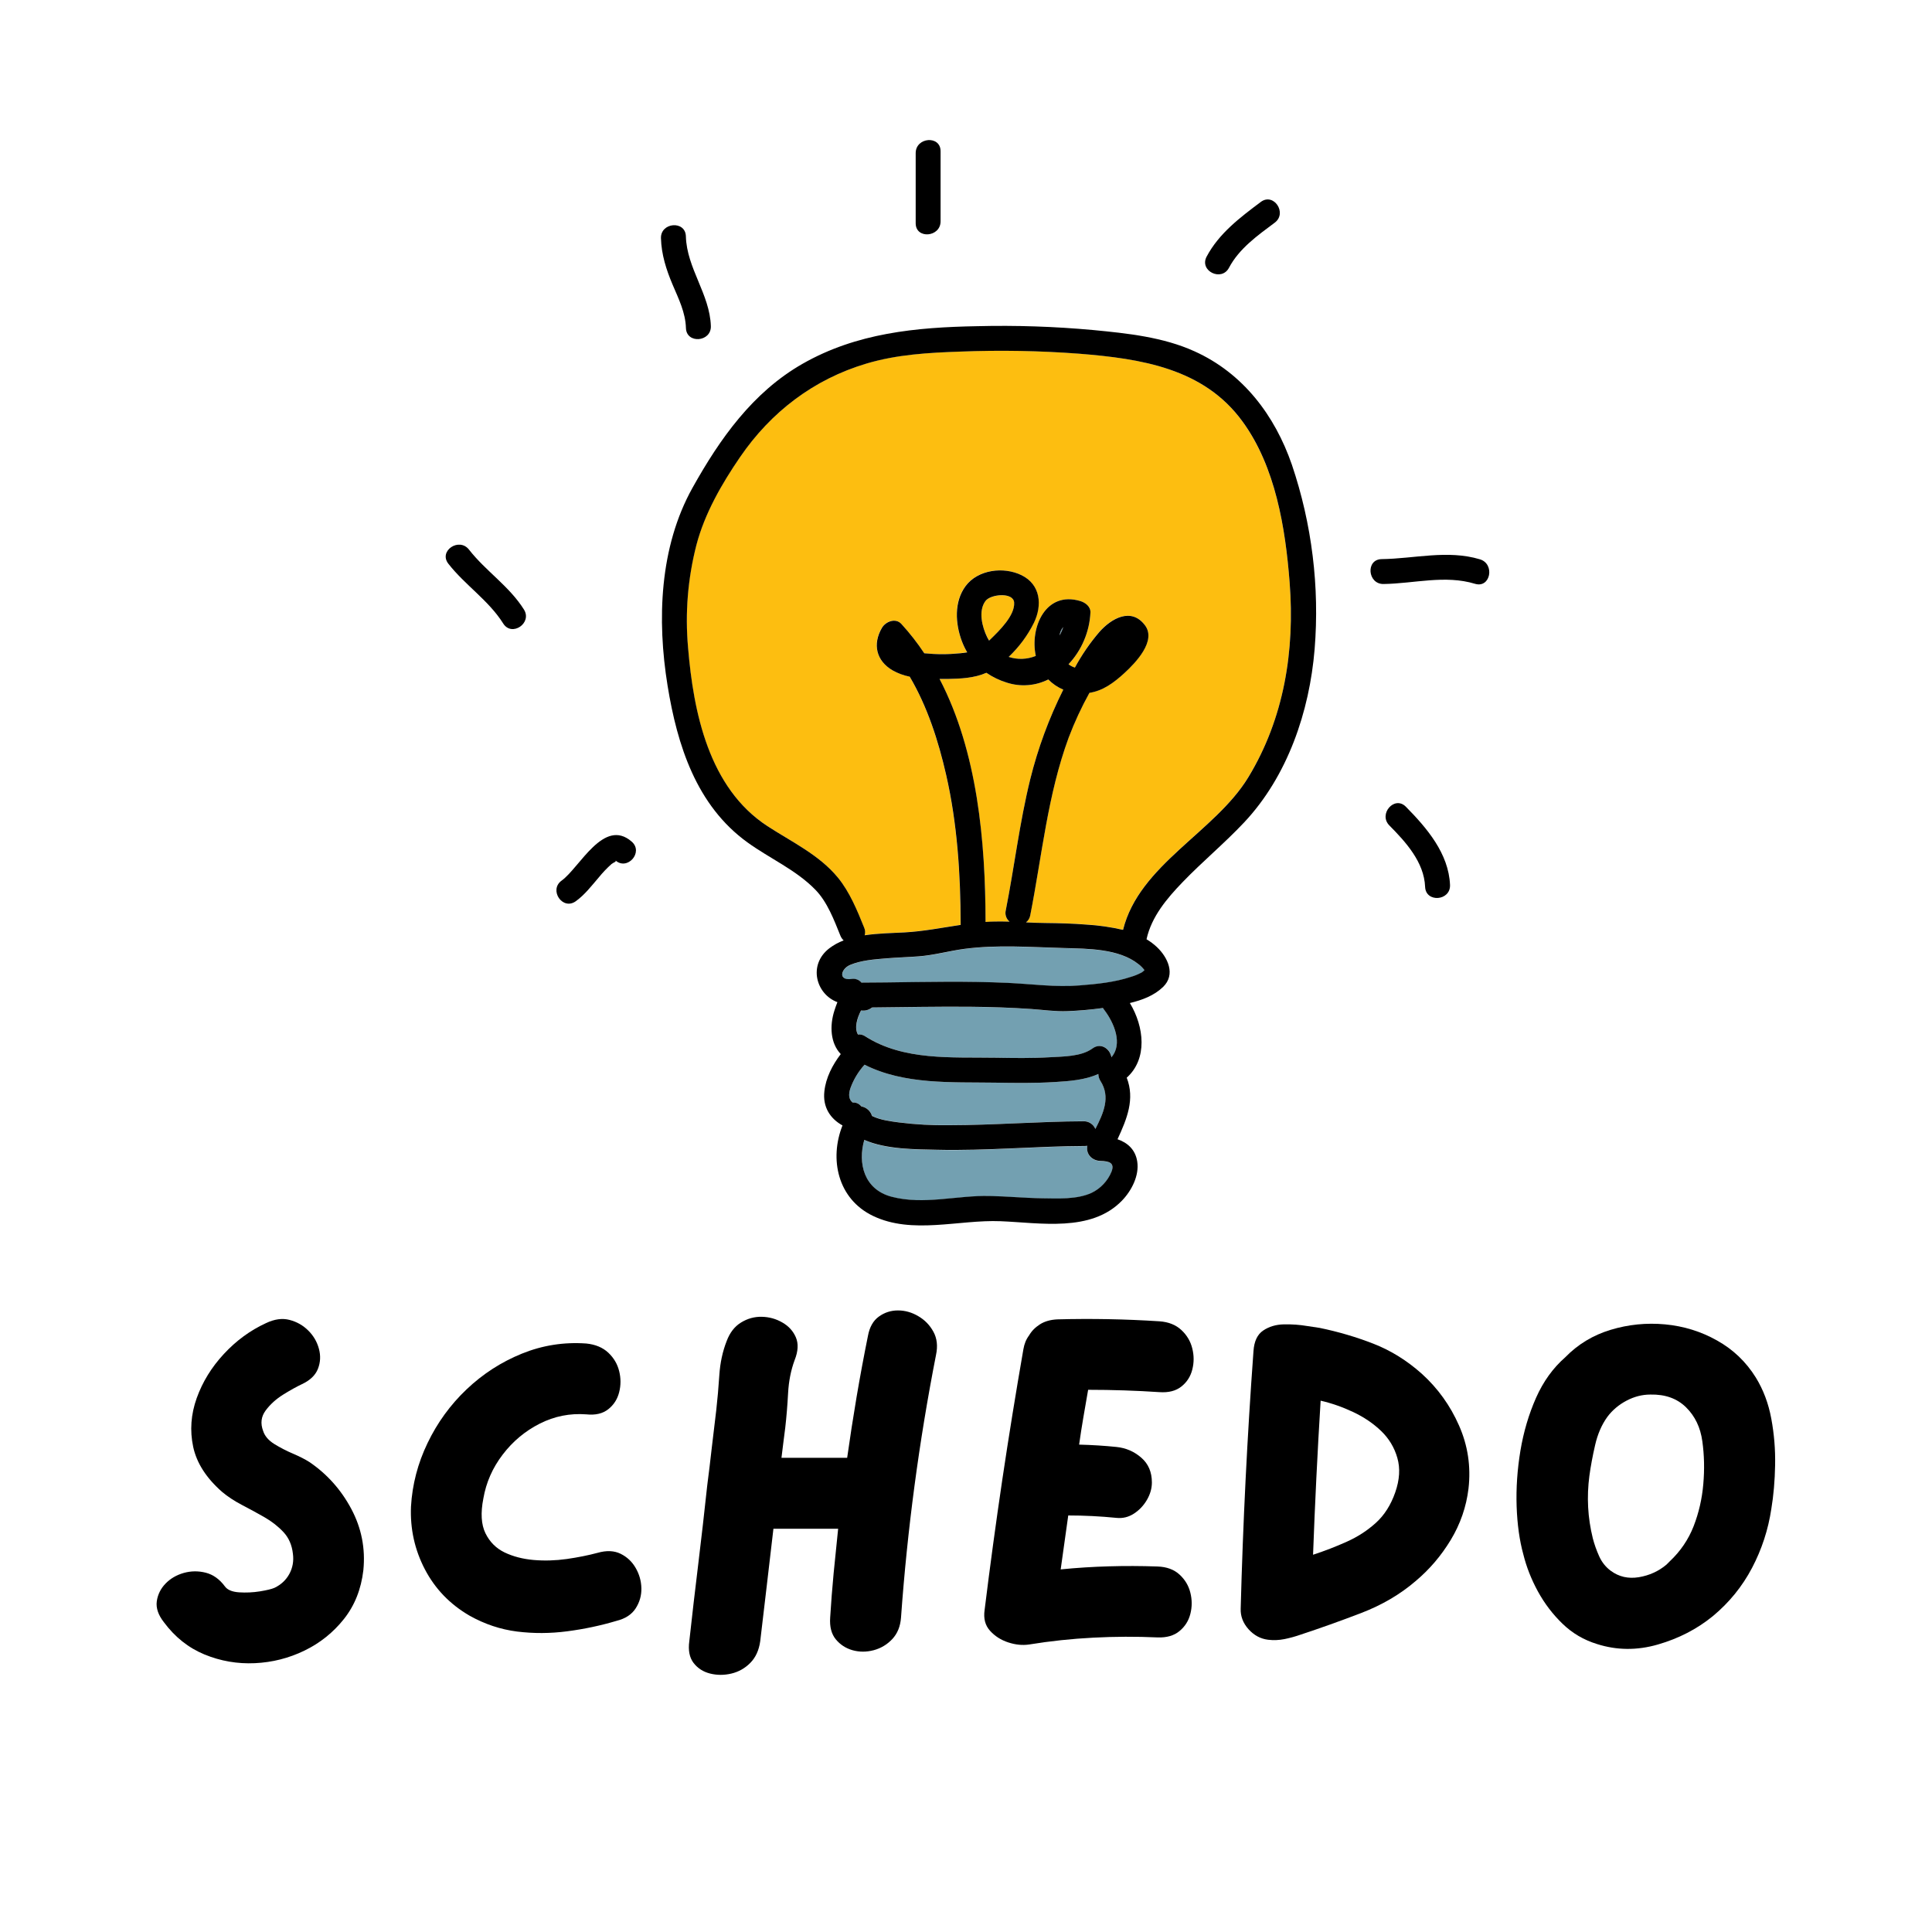 <svg xmlns="http://www.w3.org/2000/svg" xmlns:xlink="http://www.w3.org/1999/xlink" width="500" zoomAndPan="magnify" viewBox="0 0 375 375" height="500" preserveAspectRatio="xMidYMid meet" version="1.0"><defs><g/></defs><path fill="#000000" d="M 287.25 108.562 C 280.977 106.676 274.551 108.438 268.168 108.527 C 265.047 108.574 265.445 113.402 268.547 113.355 C 274.48 113.27 280.484 111.543 286.312 113.32 C 289.316 114.219 290.211 109.445 287.25 108.562 Z M 287.25 108.562 " fill-opacity="1" fill-rule="nonzero"/><path fill="#000000" d="M 272.875 156.582 C 270.672 154.355 267.492 158.012 269.672 160.215 C 272.875 163.449 276.422 167.348 276.613 172.137 C 276.738 175.258 281.57 174.883 281.449 171.766 C 281.188 165.668 276.969 160.73 272.875 156.582 Z M 272.875 156.582 " fill-opacity="1" fill-rule="nonzero"/><path fill="#73a0b1" d="M 222.133 188.324 L 222.133 188.301 C 221.812 187.879 221.441 187.508 221.02 187.188 C 217.219 184.133 211.125 184.168 206.484 184.039 C 200.059 183.863 193.598 183.363 187.199 184.203 C 184.242 184.594 181.324 185.426 178.355 185.652 C 176.234 185.812 174.102 185.871 171.996 186.047 C 169.672 186.242 167.176 186.402 165.008 187.328 C 163.227 188.09 162.656 190.375 165.262 190.051 C 165.629 189.98 165.988 190.008 166.34 190.137 C 166.695 190.262 166.988 190.469 167.23 190.754 C 168.793 190.754 170.352 190.754 171.91 190.719 C 179.812 190.617 187.723 190.441 195.621 190.805 C 200.289 191.016 204.891 191.676 209.555 191.297 C 212.898 191.031 216.367 190.695 219.547 189.629 C 220.23 189.434 220.879 189.172 221.5 188.832 C 221.734 188.699 221.961 188.547 222.176 188.379 C 222.094 188.418 222.102 188.379 222.133 188.324 Z M 222.133 188.324 " fill-opacity="1" fill-rule="nonzero"/><path fill="#fdbe10" d="M 199.965 151.266 C 201.461 145.227 203.602 139.426 206.383 133.859 C 205.281 133.391 204.312 132.734 203.473 131.883 C 202.223 132.508 200.906 132.875 199.516 132.98 C 198.125 133.086 196.766 132.926 195.434 132.5 C 194.012 132.062 192.688 131.426 191.457 130.586 C 189.102 131.629 186.422 131.742 183.844 131.785 L 182.367 131.785 C 189.746 145.949 191.242 163.453 191.293 178.914 L 191.293 178.965 C 191.898 178.926 192.504 178.895 193.109 178.879 C 194.059 178.879 195.004 178.879 195.949 178.902 C 195.625 178.637 195.398 178.305 195.266 177.906 C 195.133 177.508 195.117 177.105 195.219 176.699 C 196.891 168.242 197.898 159.645 199.965 151.266 Z M 199.965 151.266 " fill-opacity="1" fill-rule="nonzero"/><path fill="#73a0b1" d="M 213.602 225.375 C 211.945 225.332 210.727 224.012 211.062 222.441 C 210.941 222.461 210.816 222.469 210.695 222.469 C 201.07 222.512 191.469 223.438 181.84 223.203 C 177.84 223.109 172.031 223.176 167.758 221.289 C 166.461 225.828 167.699 230.914 173.059 232.328 C 179.273 233.957 185.719 232.043 192.012 232.172 C 195.457 232.246 198.898 232.582 202.344 232.625 C 205.367 232.668 209.086 232.867 211.883 231.57 C 212.754 231.145 213.52 230.582 214.184 229.879 C 214.844 229.176 215.363 228.375 215.73 227.484 C 216.426 225.695 215.262 225.418 213.602 225.375 Z M 213.602 225.375 " fill-opacity="1" fill-rule="nonzero"/><path fill="#fdbe10" d="M 191.273 116.66 C 189.836 118.59 190.652 121.734 191.625 123.676 C 191.742 123.91 191.871 124.133 191.996 124.344 L 192.324 124.031 C 193.922 122.453 197.004 119.492 196.867 116.969 C 196.723 114.891 192.273 115.344 191.273 116.66 Z M 191.273 116.66 " fill-opacity="1" fill-rule="nonzero"/><path fill="#73a0b1" d="M 213.59 209.789 C 213.332 209.379 213.199 208.938 213.191 208.453 C 210.613 209.645 207.422 209.859 204.723 210.023 C 200.852 210.262 197 210.203 193.109 210.141 C 184.699 210.016 175.496 210.551 167.812 206.656 C 166.613 207.988 165.703 209.492 165.086 211.172 C 164.633 212.535 164.785 213.406 165.488 213.996 C 166.18 213.957 166.75 214.203 167.195 214.734 L 167.352 214.773 C 167.809 214.883 168.211 215.098 168.551 215.422 C 168.895 215.746 169.133 216.137 169.266 216.586 C 170.871 217.387 172.973 217.641 174.488 217.844 C 177.734 218.25 180.992 218.43 184.262 218.383 C 192.961 218.383 201.633 217.66 210.328 217.621 C 210.824 217.609 211.285 217.738 211.703 218.012 C 212.125 218.285 212.43 218.648 212.621 219.109 C 214.176 216.102 215.625 212.926 213.59 209.789 Z M 213.59 209.789 " fill-opacity="1" fill-rule="nonzero"/><path fill="#73a0b1" d="M 214.316 195.988 C 214.238 195.887 214.168 195.781 214.105 195.668 C 211.836 195.988 209.523 196.191 207.223 196.281 C 204.848 196.375 202.504 196.023 200.137 195.859 C 196.203 195.59 192.254 195.465 188.328 195.43 C 181.965 195.375 175.637 195.504 169.297 195.562 C 168.668 196.051 167.957 196.242 167.168 196.133 C 166.371 197.66 165.805 199.551 166.562 200.805 C 167.082 200.75 167.559 200.871 167.988 201.164 C 175.441 205.922 184.77 205.168 193.23 205.309 C 196.738 205.367 200.262 205.43 203.762 205.219 C 206.355 205.062 209.883 205.117 212.086 203.508 C 213.75 202.285 215.5 203.629 215.766 205.215 C 217.918 202.66 216.344 198.637 214.316 195.988 Z M 214.316 195.988 " fill-opacity="1" fill-rule="nonzero"/><path fill="#fdbe10" d="M 250.32 113.074 C 249.5 102.48 247.559 90.605 241.148 81.797 C 233.625 71.453 221.426 69.613 209.434 68.633 C 201.773 68.062 194.105 67.926 186.434 68.223 C 180.258 68.434 174.102 68.773 168.148 70.555 C 157.934 73.605 149.641 79.953 143.617 88.707 C 140.059 93.902 136.75 99.66 135.145 105.781 C 133.473 112.316 132.934 118.941 133.527 125.66 C 134.57 138.273 137.562 152.93 148.934 160.328 C 153.641 163.395 158.965 165.887 162.602 170.312 C 164.871 173.094 166.371 176.707 167.707 180.023 C 167.922 180.508 167.953 181.008 167.812 181.516 C 170.434 181.121 173.168 181.094 175.535 180.965 C 179.215 180.766 182.801 180.055 186.438 179.508 L 186.438 179.273 C 186.438 169.609 185.777 159.781 183.617 150.34 C 182.117 143.793 179.98 137.156 176.555 131.32 C 175.379 131.09 174.27 130.68 173.227 130.094 C 170.047 128.242 169.305 125 171.168 121.836 C 171.887 120.617 173.812 119.855 174.938 121.094 C 176.562 122.875 178.043 124.77 179.379 126.777 C 181.703 127.02 184.027 127.02 186.355 126.777 C 186.852 126.73 187.297 126.676 187.719 126.605 C 187.305 125.91 186.957 125.188 186.672 124.43 C 185.395 121.023 185.117 116.797 187.402 113.734 C 189.789 110.535 194.781 109.918 198.266 111.633 C 201.957 113.449 202.328 117.445 200.656 120.871 C 199.422 123.371 197.801 125.578 195.785 127.504 C 196.645 127.785 197.527 127.91 198.434 127.879 C 199.336 127.844 200.207 127.656 201.047 127.312 C 199.863 121.789 202.957 114.633 209.703 116.668 C 210.664 116.961 211.688 117.723 211.656 118.863 C 211.566 120.738 211.156 122.543 210.422 124.277 C 209.691 126.008 208.684 127.559 207.398 128.934 C 207.773 129.219 208.188 129.434 208.637 129.578 C 209.98 127.082 211.57 124.758 213.41 122.605 C 215.684 120.039 219.531 117.809 222.207 121.312 C 224.547 124.367 220.297 128.715 218.262 130.598 C 216.227 132.48 214.066 134.062 211.449 134.465 C 209.898 137.262 208.559 140.152 207.422 143.141 C 203.336 154.223 202.246 166.082 199.969 177.605 C 199.875 178.18 199.598 178.648 199.137 179.012 C 200.391 179.066 201.645 179.121 202.902 179.133 C 205.547 179.16 208.199 179.23 210.84 179.441 C 213.246 179.586 215.625 179.926 217.977 180.469 C 221.098 167.832 235.809 161.508 242.281 150.863 C 249.254 139.43 251.344 126.266 250.32 113.074 Z M 250.32 113.074 " fill-opacity="1" fill-rule="nonzero"/><path fill="#73a0b1" d="M 205.656 123.348 C 205.957 122.824 206.195 122.277 206.379 121.703 C 205.973 122.18 205.734 122.727 205.656 123.348 Z M 205.656 123.348 " fill-opacity="1" fill-rule="nonzero"/><path fill="#000000" d="M 250.754 90.199 C 247.445 80.621 241.266 72.445 231.883 68.203 C 225.766 65.418 218.809 64.699 212.176 64.059 C 204.688 63.375 197.188 63.125 189.672 63.312 C 177.797 63.527 166.277 64.621 155.773 70.613 C 146.102 76.137 139.727 85.172 134.422 94.668 C 127.988 106.195 127.508 120.328 129.574 133.074 C 131.453 144.656 135.164 156.355 145.094 163.516 C 149.449 166.664 154.488 168.82 158.266 172.699 C 160.582 175.066 161.902 178.598 163.125 181.625 C 163.266 181.977 163.477 182.281 163.754 182.535 C 162.746 182.914 161.812 183.426 160.953 184.078 C 156.781 187.309 158.422 193.004 162.539 194.516 C 162.301 195.109 162.109 195.684 161.961 196.148 C 161 199.121 161.176 202.48 163.191 204.598 C 161.57 206.719 160.293 209.203 160.012 211.809 C 159.656 214.906 161.168 217.141 163.527 218.445 C 160.941 224.961 162.586 232.703 169.434 236 C 177.066 239.672 186.105 236.707 194.199 237.035 C 201.922 237.344 211.766 239.223 217.754 233.062 C 219.629 231.133 221.176 228.164 220.73 225.41 C 220.355 223.086 218.812 221.781 216.91 221.129 C 218.754 217.148 220.312 213.324 218.695 209.18 C 222.781 205.527 222.086 199.281 219.305 194.688 C 221.66 194.121 223.98 193.27 225.738 191.578 C 228.27 189.152 226.648 185.797 224.539 183.809 C 223.926 183.238 223.258 182.738 222.539 182.309 C 223.516 177.914 226.469 174.414 229.559 171.207 C 233.406 167.215 237.688 163.672 241.484 159.633 C 249.922 150.656 254.172 138.105 255.168 126 C 255.656 119.945 255.531 113.906 254.785 107.875 C 254.043 101.848 252.699 95.957 250.754 90.199 Z M 165.484 213.996 C 164.781 213.406 164.621 212.516 165.082 211.172 C 165.699 209.492 166.609 207.988 167.809 206.656 C 175.492 210.551 184.695 210.016 193.105 210.141 C 196.977 210.203 200.828 210.262 204.715 210.023 C 207.418 209.859 210.621 209.645 213.188 208.453 C 213.195 208.938 213.328 209.379 213.582 209.789 C 215.617 212.926 214.168 216.098 212.613 219.129 C 212.418 218.668 212.113 218.301 211.695 218.031 C 211.277 217.758 210.816 217.629 210.316 217.641 C 201.621 217.676 192.949 218.391 184.25 218.402 C 180.98 218.449 177.723 218.27 174.48 217.863 C 172.961 217.66 170.848 217.41 169.254 216.605 C 169.121 216.152 168.883 215.766 168.543 215.441 C 168.203 215.117 167.801 214.898 167.344 214.789 L 167.184 214.754 C 166.746 214.215 166.18 213.965 165.484 213.996 Z M 215.73 227.449 C 215.363 228.34 214.844 229.137 214.184 229.84 C 213.52 230.547 212.754 231.109 211.883 231.531 C 209.066 232.832 205.348 232.633 202.344 232.59 C 198.898 232.539 195.457 232.203 192.012 232.137 C 185.719 232.004 179.289 233.922 173.059 232.289 C 167.699 230.879 166.461 225.785 167.758 221.254 C 172.051 223.141 177.859 223.07 181.84 223.168 C 191.469 223.398 201.07 222.473 210.695 222.434 C 210.816 222.434 210.941 222.426 211.062 222.406 C 210.727 223.977 211.945 225.297 213.602 225.336 C 215.262 225.379 216.426 225.695 215.73 227.449 Z M 215.73 205.207 C 215.469 203.625 213.719 202.281 212.055 203.504 C 209.848 205.113 206.324 205.059 203.73 205.215 C 200.227 205.426 196.707 205.363 193.199 205.305 C 184.738 205.164 175.41 205.918 167.957 201.16 C 167.527 200.863 167.051 200.746 166.531 200.801 C 165.789 199.543 166.34 197.656 167.133 196.129 C 167.93 196.234 168.645 196.043 169.273 195.547 C 175.633 195.488 181.957 195.355 188.305 195.41 C 192.246 195.445 196.195 195.574 200.113 195.84 C 202.48 196.004 204.824 196.359 207.203 196.262 C 209.5 196.172 211.797 195.969 214.082 195.652 C 214.145 195.762 214.215 195.867 214.293 195.969 C 216.344 198.637 217.918 202.66 215.742 205.207 Z M 221.484 188.805 C 220.863 189.145 220.211 189.406 219.531 189.602 C 216.352 190.668 212.871 191.004 209.535 191.27 C 204.871 191.648 200.27 190.988 195.605 190.777 C 187.703 190.414 179.797 190.59 171.891 190.691 C 170.332 190.711 168.773 190.719 167.211 190.727 C 166.973 190.441 166.676 190.234 166.324 190.109 C 165.973 189.98 165.613 189.953 165.246 190.023 C 162.637 190.359 163.211 188.07 164.988 187.301 C 167.156 186.391 169.656 186.215 171.977 186.02 C 174.094 185.844 176.223 185.785 178.336 185.625 C 181.309 185.398 184.242 184.566 187.18 184.176 C 193.578 183.336 200.043 183.836 206.465 184.012 C 211.113 184.141 217.203 184.105 221.004 187.16 C 221.422 187.48 221.793 187.852 222.113 188.277 L 222.113 188.297 C 222.074 188.352 222.066 188.395 222.137 188.34 C 221.934 188.516 221.719 188.676 221.492 188.824 Z M 191.457 130.586 C 192.688 131.426 194.012 132.062 195.434 132.5 C 196.766 132.926 198.125 133.086 199.516 132.98 C 200.906 132.875 202.223 132.508 203.473 131.883 C 204.312 132.734 205.281 133.391 206.383 133.859 C 203.602 139.426 201.461 145.227 199.965 151.266 C 197.898 159.645 196.891 168.242 195.223 176.684 C 195.121 177.09 195.137 177.492 195.27 177.891 C 195.402 178.289 195.629 178.621 195.953 178.891 C 195.008 178.863 194.062 178.848 193.113 178.867 C 192.5 178.867 191.891 178.914 191.297 178.953 L 191.297 178.898 C 191.266 163.43 189.754 145.934 182.371 131.785 L 183.848 131.785 C 186.422 131.742 189.102 131.629 191.457 130.586 Z M 191.273 116.66 C 192.273 115.301 196.727 114.891 196.848 116.969 C 197.004 119.484 193.922 122.453 192.305 124.031 L 191.977 124.344 C 191.852 124.133 191.723 123.891 191.605 123.676 C 190.652 121.734 189.836 118.59 191.273 116.66 Z M 205.656 123.348 C 205.734 122.727 205.973 122.18 206.379 121.703 C 206.195 122.277 205.957 122.824 205.656 123.348 Z M 242.289 150.883 C 235.816 161.523 221.105 167.852 217.984 180.488 C 215.637 179.945 213.258 179.602 210.848 179.461 C 208.211 179.25 205.559 179.18 202.914 179.152 C 201.656 179.152 200.402 179.086 199.148 179.031 C 199.605 178.668 199.883 178.199 199.977 177.625 C 202.25 166.102 203.344 154.242 207.434 143.156 C 208.566 140.168 209.91 137.277 211.457 134.484 C 214.066 134.078 216.168 132.555 218.273 130.617 C 220.375 128.68 224.555 124.387 222.215 121.332 C 219.539 117.828 215.711 120.055 213.422 122.625 C 211.578 124.773 209.984 127.09 208.637 129.578 C 208.188 129.434 207.773 129.219 207.398 128.934 C 208.684 127.559 209.691 126.008 210.422 124.277 C 211.156 122.543 211.566 120.738 211.656 118.863 C 211.688 117.723 210.664 116.961 209.703 116.668 C 202.957 114.633 199.863 121.789 201.047 127.312 C 200.207 127.656 199.336 127.844 198.434 127.879 C 197.527 127.91 196.645 127.785 195.785 127.504 C 197.805 125.586 199.438 123.383 200.68 120.891 C 202.348 117.465 201.98 113.465 198.289 111.648 C 194.805 109.934 189.812 110.551 187.426 113.75 C 185.156 116.816 185.418 121.039 186.695 124.449 C 186.98 125.203 187.328 125.93 187.738 126.621 C 187.328 126.695 186.883 126.75 186.379 126.797 C 184.051 127.035 181.727 127.035 179.398 126.797 C 178.066 124.789 176.586 122.895 174.961 121.113 C 173.836 119.875 171.91 120.637 171.191 121.852 C 169.328 125.031 170.07 128.262 173.25 130.113 C 174.293 130.699 175.402 131.105 176.578 131.34 C 180.012 137.176 182.141 143.812 183.637 150.359 C 185.801 159.801 186.441 169.625 186.461 179.293 L 186.461 179.523 C 182.824 180.066 179.227 180.781 175.555 180.98 C 173.18 181.113 170.445 181.141 167.832 181.535 C 167.977 181.023 167.941 180.527 167.73 180.043 C 166.395 176.727 164.914 173.113 162.625 170.328 C 158.988 165.906 153.664 163.414 148.953 160.344 C 137.598 152.945 134.594 138.293 133.551 125.68 C 132.957 118.961 133.496 112.336 135.168 105.801 C 136.77 99.676 140.082 93.922 143.641 88.727 C 149.648 79.957 157.945 73.613 168.172 70.57 C 174.125 68.793 180.281 68.453 186.453 68.242 C 194.129 67.941 201.797 68.078 209.453 68.652 C 221.445 69.617 233.648 71.457 241.172 81.812 C 247.574 90.586 249.5 102.465 250.32 113.074 C 251.344 126.266 249.254 139.43 242.289 150.883 Z M 242.289 150.883 " fill-opacity="1" fill-rule="nonzero"/><path fill="#000000" d="M 177.734 29.719 L 177.734 43.336 C 177.734 46.457 182.566 46.059 182.566 42.961 L 182.566 29.348 C 182.566 26.223 177.734 26.609 177.734 29.719 Z M 177.734 29.719 " fill-opacity="1" fill-rule="nonzero"/><path fill="#000000" d="M 133.129 45.863 C 133.043 42.746 128.207 43.141 128.293 46.234 C 128.379 49.41 129.328 52.371 130.566 55.285 C 131.723 58.008 133.047 60.652 133.141 63.672 C 133.238 66.789 138.07 66.395 137.977 63.301 C 137.777 57.086 133.297 52.082 133.129 45.863 Z M 133.129 45.863 " fill-opacity="1" fill-rule="nonzero"/><path fill="#000000" d="M 101.695 118.305 C 98.84 113.766 94.293 110.863 91.035 106.684 C 89.121 104.23 85.094 106.926 87.016 109.406 C 90.273 113.582 94.84 116.516 97.68 121.031 C 99.344 123.664 103.355 120.945 101.695 118.305 Z M 101.695 118.305 " fill-opacity="1" fill-rule="nonzero"/><path fill="#000000" d="M 244.715 39.199 C 240.703 42.211 236.598 45.297 234.203 49.816 C 232.742 52.586 237.094 54.723 238.547 51.973 C 240.527 48.227 244.109 45.699 247.426 43.219 C 249.918 41.363 247.219 37.32 244.715 39.199 Z M 244.715 39.199 " fill-opacity="1" fill-rule="nonzero"/><path fill="#000000" d="M 122.617 163.363 C 117.195 158.629 112.508 168.406 109.02 170.918 C 106.48 172.734 109.184 176.762 111.746 174.938 C 113.508 173.676 114.852 171.898 116.25 170.273 C 116.992 169.359 117.805 168.508 118.684 167.719 C 119.137 167.352 119.738 167.266 119.449 167 C 121.77 169.059 124.965 165.414 122.617 163.363 Z M 122.617 163.363 " fill-opacity="1" fill-rule="nonzero"/><g fill="#000000" fill-opacity="1"><g transform="translate(25.854, 323.416)"><g><path d="M 34.219 -39.625 C 37.633 -37.301 40.336 -34.273 42.328 -30.547 C 44.316 -26.816 45.098 -22.844 44.672 -18.625 C 44.242 -14.945 42.988 -11.797 40.906 -9.172 C 38.82 -6.547 36.266 -4.5 33.234 -3.031 C 30.211 -1.562 27.004 -0.75 23.609 -0.594 C 20.223 -0.438 16.969 -1 13.844 -2.281 C 10.727 -3.57 8.102 -5.656 5.969 -8.531 C 4.863 -9.938 4.398 -11.297 4.578 -12.609 C 4.766 -13.922 5.332 -15.066 6.281 -16.047 C 7.227 -17.023 8.406 -17.711 9.812 -18.109 C 11.219 -18.504 12.641 -18.52 14.078 -18.156 C 15.516 -17.789 16.754 -16.906 17.797 -15.5 C 18.285 -14.82 19.203 -14.438 20.547 -14.344 C 21.891 -14.258 23.234 -14.32 24.578 -14.531 C 25.922 -14.75 26.867 -14.977 27.422 -15.219 C 28.703 -15.832 29.664 -16.734 30.312 -17.922 C 30.957 -19.117 31.188 -20.422 31 -21.828 C 30.812 -23.535 30.195 -24.941 29.156 -26.047 C 28.125 -27.148 26.891 -28.113 25.453 -28.938 C 24.016 -29.758 22.562 -30.551 21.094 -31.312 C 19.625 -32.082 18.344 -32.926 17.25 -33.844 C 14.188 -36.531 12.316 -39.445 11.641 -42.594 C 10.973 -45.75 11.203 -48.898 12.328 -52.047 C 13.461 -55.203 15.223 -58.062 17.609 -60.625 C 19.992 -63.195 22.711 -65.188 25.766 -66.594 C 27.422 -67.383 28.953 -67.594 30.359 -67.219 C 31.766 -66.852 32.973 -66.164 33.984 -65.156 C 34.992 -64.156 35.68 -62.977 36.047 -61.625 C 36.41 -60.281 36.348 -58.984 35.859 -57.734 C 35.367 -56.484 34.332 -55.488 32.75 -54.75 C 31.707 -54.258 30.5 -53.586 29.125 -52.734 C 27.75 -51.879 26.613 -50.852 25.719 -49.656 C 24.832 -48.469 24.664 -47.141 25.219 -45.672 C 25.531 -44.691 26.25 -43.848 27.375 -43.141 C 28.508 -42.441 29.719 -41.816 31 -41.266 C 32.281 -40.723 33.352 -40.176 34.219 -39.625 Z M 34.219 -39.625 "/></g></g></g><g fill="#000000" fill-opacity="1"><g transform="translate(75.195, 323.416)"><g><path d="M 40.812 -22.016 C 42.531 -22.504 44.016 -22.441 45.266 -21.828 C 46.516 -21.211 47.488 -20.297 48.188 -19.078 C 48.895 -17.859 49.266 -16.547 49.297 -15.141 C 49.328 -13.734 48.957 -12.43 48.188 -11.234 C 47.426 -10.047 46.191 -9.238 44.484 -8.812 C 41.367 -7.883 38.172 -7.207 34.891 -6.781 C 31.617 -6.352 28.379 -6.336 25.172 -6.734 C 21.961 -7.141 18.891 -8.164 15.953 -9.812 C 12.16 -12.008 9.27 -15.004 7.281 -18.797 C 5.301 -22.586 4.398 -26.656 4.578 -31 C 4.828 -35.281 5.898 -39.391 7.797 -43.328 C 9.691 -47.273 12.211 -50.742 15.359 -53.734 C 18.516 -56.734 22.094 -59.047 26.094 -60.672 C 30.094 -62.297 34.266 -62.953 38.609 -62.641 C 40.379 -62.461 41.801 -61.867 42.875 -60.859 C 43.945 -59.848 44.648 -58.656 44.984 -57.281 C 45.328 -55.906 45.328 -54.539 44.984 -53.188 C 44.648 -51.844 43.945 -50.742 42.875 -49.891 C 41.801 -49.035 40.379 -48.703 38.609 -48.891 C 35.43 -49.129 32.422 -48.531 29.578 -47.094 C 26.734 -45.656 24.332 -43.648 22.375 -41.078 C 20.414 -38.516 19.164 -35.676 18.625 -32.562 C 18.07 -29.75 18.207 -27.5 19.031 -25.812 C 19.852 -24.133 21.086 -22.895 22.734 -22.094 C 24.391 -21.301 26.27 -20.812 28.375 -20.625 C 30.488 -20.445 32.629 -20.508 34.797 -20.812 C 36.973 -21.125 38.977 -21.523 40.812 -22.016 Z M 40.812 -22.016 "/></g></g></g><g fill="#000000" fill-opacity="1"><g transform="translate(129.121, 323.416)"><g><path d="M 39.344 -64.109 C 39.656 -65.816 40.359 -67.066 41.453 -67.859 C 42.555 -68.66 43.797 -69.062 45.172 -69.062 C 46.547 -69.062 47.859 -68.691 49.109 -67.953 C 50.367 -67.223 51.348 -66.219 52.047 -64.938 C 52.754 -63.656 52.926 -62.156 52.562 -60.438 C 49.258 -43.562 46.992 -26.566 45.766 -9.453 C 45.641 -7.734 45.07 -6.336 44.062 -5.266 C 43.062 -4.203 41.859 -3.484 40.453 -3.109 C 39.047 -2.742 37.68 -2.742 36.359 -3.109 C 35.047 -3.484 33.961 -4.188 33.109 -5.219 C 32.254 -6.258 31.891 -7.672 32.016 -9.453 C 32.191 -12.316 32.414 -15.188 32.688 -18.062 C 32.969 -20.938 33.258 -23.812 33.562 -26.688 L 21 -26.688 C 20.57 -23.02 20.145 -19.363 19.719 -15.719 C 19.289 -12.082 18.863 -8.461 18.438 -4.859 C 18.188 -3.086 17.539 -1.68 16.5 -0.641 C 15.469 0.398 14.25 1.086 12.844 1.422 C 11.438 1.754 10.062 1.754 8.719 1.422 C 7.375 1.086 6.301 0.398 5.5 -0.641 C 4.707 -1.68 4.43 -3.086 4.672 -4.859 C 5.223 -9.867 5.805 -14.895 6.422 -19.938 C 7.035 -24.988 7.613 -30.051 8.156 -35.125 C 8.469 -37.508 8.758 -39.926 9.031 -42.375 C 9.312 -44.82 9.602 -47.27 9.906 -49.719 C 10.145 -51.852 10.344 -54.113 10.5 -56.5 C 10.656 -58.883 11.129 -61.086 11.922 -63.109 C 12.535 -64.754 13.469 -65.957 14.719 -66.719 C 15.969 -67.488 17.312 -67.859 18.75 -67.828 C 20.188 -67.797 21.516 -67.426 22.734 -66.719 C 23.961 -66.02 24.836 -65.055 25.359 -63.828 C 25.879 -62.609 25.801 -61.145 25.125 -59.438 C 24.395 -57.477 23.969 -55.32 23.844 -52.969 C 23.719 -50.613 23.535 -48.395 23.297 -46.312 C 23.172 -45.332 23.047 -44.352 22.922 -43.375 C 22.805 -42.406 22.688 -41.43 22.562 -40.453 L 35.312 -40.453 C 35.863 -44.359 36.473 -48.297 37.141 -52.266 C 37.816 -56.242 38.551 -60.191 39.344 -64.109 Z M 39.344 -64.109 "/></g></g></g><g fill="#000000" fill-opacity="1"><g transform="translate(186.44, 323.416)"><g><path d="M 38.25 -19.359 C 40.02 -19.297 41.438 -18.773 42.5 -17.797 C 43.57 -16.816 44.273 -15.641 44.609 -14.266 C 44.953 -12.891 44.953 -11.523 44.609 -10.172 C 44.273 -8.828 43.57 -7.711 42.5 -6.828 C 41.438 -5.941 40.02 -5.531 38.25 -5.594 C 34.094 -5.781 29.93 -5.766 25.766 -5.547 C 21.609 -5.336 17.453 -4.895 13.297 -4.219 C 12.016 -4.031 10.672 -4.164 9.266 -4.625 C 7.859 -5.082 6.68 -5.832 5.734 -6.875 C 4.785 -7.914 4.43 -9.266 4.672 -10.922 C 5.711 -19.359 6.859 -27.797 8.109 -36.234 C 9.367 -44.672 10.734 -53.109 12.203 -61.547 C 12.379 -62.586 12.742 -63.473 13.297 -64.203 C 13.785 -65.055 14.488 -65.773 15.406 -66.359 C 16.32 -66.941 17.453 -67.266 18.797 -67.328 C 25.398 -67.504 32.004 -67.379 38.609 -66.953 C 40.379 -66.828 41.801 -66.258 42.875 -65.25 C 43.945 -64.25 44.648 -63.055 44.984 -61.672 C 45.328 -60.297 45.328 -58.938 44.984 -57.594 C 44.648 -56.25 43.945 -55.148 42.875 -54.297 C 41.801 -53.441 40.379 -53.078 38.609 -53.203 C 34.086 -53.504 29.473 -53.656 24.766 -53.656 C 24.461 -51.883 24.156 -50.109 23.844 -48.328 C 23.539 -46.555 23.266 -44.785 23.016 -43.016 C 25.523 -42.953 27.941 -42.801 30.266 -42.562 C 32.098 -42.375 33.703 -41.68 35.078 -40.484 C 36.453 -39.297 37.141 -37.691 37.141 -35.672 C 37.141 -34.516 36.816 -33.383 36.172 -32.281 C 35.535 -31.188 34.695 -30.301 33.656 -29.625 C 32.613 -28.945 31.484 -28.672 30.266 -28.797 C 27.148 -29.109 24.031 -29.266 20.906 -29.266 C 20.664 -27.547 20.422 -25.801 20.172 -24.031 C 19.93 -22.258 19.688 -20.516 19.438 -18.797 C 22.562 -19.109 25.68 -19.305 28.797 -19.391 C 31.922 -19.484 35.07 -19.473 38.25 -19.359 Z M 38.25 -19.359 "/></g></g></g><g fill="#000000" fill-opacity="1"><g transform="translate(236.239, 323.416)"><g><path d="M 39.719 -56.781 C 42.832 -53.969 45.242 -50.617 46.953 -46.734 C 48.672 -42.848 49.285 -38.766 48.797 -34.484 C 48.367 -30.941 47.223 -27.625 45.359 -24.531 C 43.492 -21.445 41.211 -18.773 38.516 -16.516 C 35.523 -13.941 31.992 -11.875 27.922 -10.312 C 23.859 -8.758 19.961 -7.367 16.234 -6.141 C 15.191 -5.773 14.133 -5.484 13.062 -5.266 C 12 -5.055 10.945 -5.016 9.906 -5.141 C 8.438 -5.316 7.164 -6 6.094 -7.188 C 5.031 -8.383 4.523 -9.719 4.578 -11.188 C 5.016 -27.82 5.844 -44.484 7.062 -61.172 C 7.188 -63.066 7.812 -64.395 8.938 -65.156 C 10.07 -65.926 11.414 -66.328 12.969 -66.359 C 14.531 -66.391 16.047 -66.281 17.516 -66.031 C 18.367 -65.914 19.164 -65.797 19.906 -65.672 C 23.508 -64.93 26.992 -63.906 30.359 -62.594 C 33.723 -61.281 36.844 -59.344 39.719 -56.781 Z M 34.578 -33.75 C 35.43 -36.195 35.566 -38.426 34.984 -40.438 C 34.41 -42.457 33.359 -44.203 31.828 -45.672 C 30.297 -47.141 28.488 -48.363 26.406 -49.344 C 24.332 -50.32 22.227 -51.055 20.094 -51.547 C 19.477 -41.516 18.988 -31.547 18.625 -21.641 C 20.883 -22.379 23.066 -23.223 25.172 -24.172 C 27.285 -25.117 29.164 -26.336 30.812 -27.828 C 32.469 -29.328 33.723 -31.301 34.578 -33.75 Z M 34.578 -33.75 "/></g></g></g><g fill="#000000" fill-opacity="1"><g transform="translate(289.798, 323.416)"><g><path d="M 51 -56.047 C 52.469 -53.66 53.473 -50.984 54.016 -48.016 C 54.566 -45.047 54.812 -42.047 54.75 -39.016 C 54.695 -35.992 54.453 -33.172 54.016 -30.547 C 53.41 -26.504 52.16 -22.68 50.266 -19.078 C 48.367 -15.473 45.832 -12.352 42.656 -9.719 C 39.594 -7.219 36.039 -5.383 32 -4.219 C 27.969 -3.051 24.023 -3.082 20.172 -4.312 C 17.609 -5.102 15.379 -6.414 13.484 -8.25 C 11.586 -10.082 9.992 -12.176 8.703 -14.531 C 7.422 -16.883 6.477 -19.285 5.875 -21.734 C 5.133 -24.422 4.703 -27.523 4.578 -31.047 C 4.461 -34.566 4.707 -38.16 5.312 -41.828 C 5.926 -45.492 6.938 -48.914 8.344 -52.094 C 9.75 -55.27 11.645 -57.898 14.031 -59.984 C 16.477 -62.492 19.41 -64.266 22.828 -65.297 C 26.254 -66.336 29.77 -66.691 33.375 -66.359 C 36.988 -66.023 40.352 -64.984 43.469 -63.234 C 46.594 -61.492 49.102 -59.098 51 -56.047 Z M 34.297 -20.359 C 36.379 -22.316 37.926 -24.594 38.938 -27.188 C 39.945 -29.789 40.57 -32.516 40.812 -35.359 C 41.062 -38.203 41 -40.969 40.625 -43.656 C 40.258 -46.344 39.207 -48.539 37.469 -50.25 C 35.727 -51.969 33.422 -52.797 30.547 -52.734 C 28.953 -52.734 27.406 -52.336 25.906 -51.547 C 24.406 -50.754 23.172 -49.711 22.203 -48.422 C 21.098 -46.898 20.301 -45.066 19.812 -42.922 C 19.32 -40.785 18.953 -38.801 18.703 -36.969 C 18.16 -32.863 18.379 -28.828 19.359 -24.859 C 19.66 -23.691 20.07 -22.523 20.594 -21.359 C 21.113 -20.203 21.863 -19.258 22.844 -18.531 C 24.426 -17.363 26.242 -16.945 28.297 -17.281 C 30.348 -17.625 32.133 -18.438 33.656 -19.719 C 33.844 -19.906 34.055 -20.117 34.297 -20.359 Z M 34.297 -20.359 "/></g></g></g></svg>